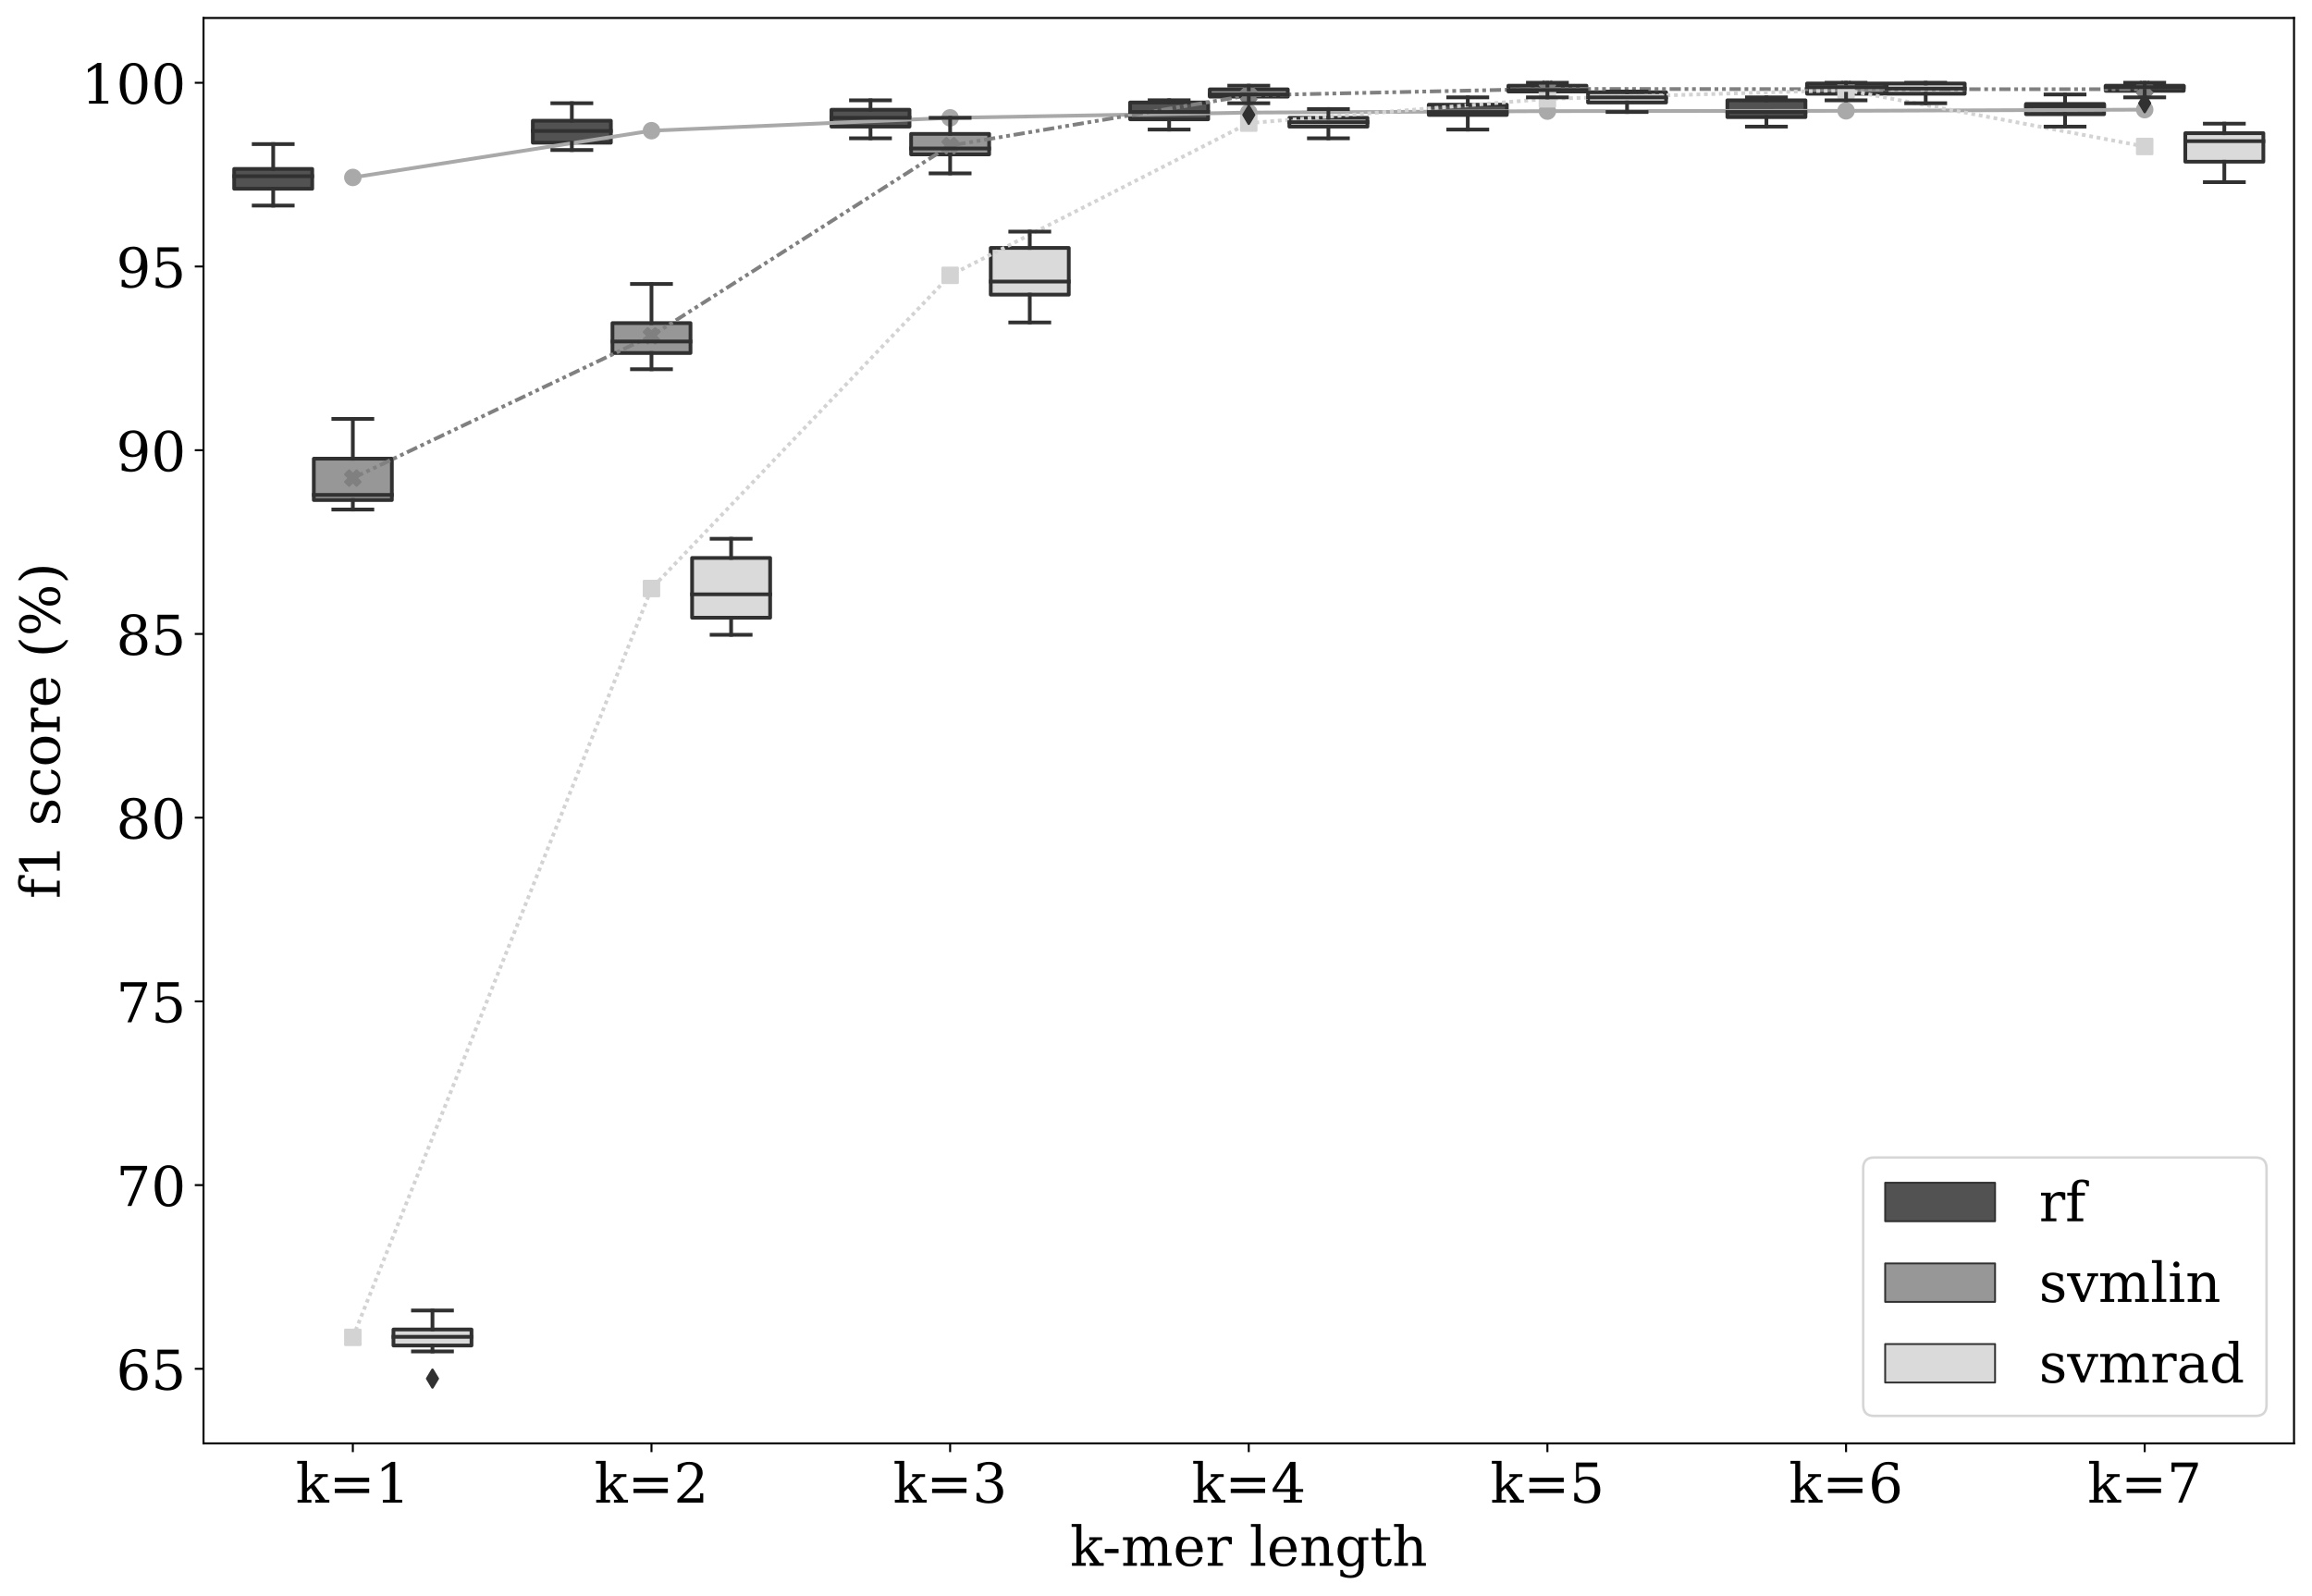 <?xml version="1.0" encoding="utf-8" standalone="no"?>
<!DOCTYPE svg PUBLIC "-//W3C//DTD SVG 1.1//EN"
  "http://www.w3.org/Graphics/SVG/1.1/DTD/svg11.dtd">
<!-- Created with matplotlib (https://matplotlib.org/) -->
<svg height="639.077pt" version="1.1" viewBox="0 0 925.684 639.077" width="925.684pt" xmlns="http://www.w3.org/2000/svg" xmlns:xlink="http://www.w3.org/1999/xlink">
 <defs>
  <style type="text/css">
*{stroke-linecap:butt;stroke-linejoin:round;}
  </style>
 </defs>
 <g id="figure_1">
  <g id="patch_1">
   <path d="M 0 639.077 
L 925.684 639.077 
L 925.684 0 
L 0 0 
z
" style="fill:#ffffff;"/>
  </g>
  <g id="axes_1">
   <g id="patch_2">
    <path d="M 81.484 577.98 
L 918.484 577.98 
L 918.484 7.2 
L 81.484 7.2 
z
" style="fill:#ffffff;"/>
   </g>
   <g id="patch_3">
    <path clip-path="url(#p3eb4095ccd)" d="M 93.76 75.576 
L 125.008 75.576 
L 125.008 67.654 
L 93.76 67.654 
L 93.76 75.576 
z
" style="fill:#525252;stroke:#313131;stroke-linejoin:miter;stroke-width:1.5;"/>
   </g>
   <g id="patch_4">
    <path clip-path="url(#p3eb4095ccd)" d="M 125.646 200.238 
L 156.894 200.238 
L 156.894 183.672 
L 125.646 183.672 
L 125.646 200.238 
z
" style="fill:#979797;stroke:#313131;stroke-linejoin:miter;stroke-width:1.5;"/>
   </g>
   <g id="patch_5">
    <path clip-path="url(#p3eb4095ccd)" d="M 157.532 538.785 
L 188.78 538.785 
L 188.78 532.377 
L 157.532 532.377 
L 157.532 538.785 
z
" style="fill:#dadada;stroke:#313131;stroke-linejoin:miter;stroke-width:1.5;"/>
   </g>
   <g id="patch_6">
    <path clip-path="url(#p3eb4095ccd)" d="M 213.332 57.14 
L 244.58 57.14 
L 244.58 48.35 
L 213.332 48.35 
L 213.332 57.14 
z
" style="fill:#525252;stroke:#313131;stroke-linejoin:miter;stroke-width:1.5;"/>
   </g>
   <g id="patch_7">
    <path clip-path="url(#p3eb4095ccd)" d="M 245.218 141.354 
L 276.466 141.354 
L 276.466 129.382 
L 245.218 129.382 
L 245.218 141.354 
z
" style="fill:#979797;stroke:#313131;stroke-linejoin:miter;stroke-width:1.5;"/>
   </g>
   <g id="patch_8">
    <path clip-path="url(#p3eb4095ccd)" d="M 277.103 247.352 
L 308.351 247.352 
L 308.351 223.423 
L 277.103 223.423 
L 277.103 247.352 
z
" style="fill:#dadada;stroke:#313131;stroke-linejoin:miter;stroke-width:1.5;"/>
   </g>
   <g id="patch_9">
    <path clip-path="url(#p3eb4095ccd)" d="M 332.903 50.703 
L 364.151 50.703 
L 364.151 43.959 
L 332.903 43.959 
L 332.903 50.703 
z
" style="fill:#525252;stroke:#313131;stroke-linejoin:miter;stroke-width:1.5;"/>
   </g>
   <g id="patch_10">
    <path clip-path="url(#p3eb4095ccd)" d="M 364.789 61.823 
L 396.037 61.823 
L 396.037 53.614 
L 364.789 53.614 
L 364.789 61.823 
z
" style="fill:#979797;stroke:#313131;stroke-linejoin:miter;stroke-width:1.5;"/>
   </g>
   <g id="patch_11">
    <path clip-path="url(#p3eb4095ccd)" d="M 396.675 117.992 
L 427.923 117.992 
L 427.923 99.28 
L 396.675 99.28 
L 396.675 117.992 
z
" style="fill:#dadada;stroke:#313131;stroke-linejoin:miter;stroke-width:1.5;"/>
   </g>
   <g id="patch_12">
    <path clip-path="url(#p3eb4095ccd)" d="M 452.475 47.774 
L 483.723 47.774 
L 483.723 41.046 
L 452.475 41.046 
L 452.475 47.774 
z
" style="fill:#525252;stroke:#313131;stroke-linejoin:miter;stroke-width:1.5;"/>
   </g>
   <g id="patch_13">
    <path clip-path="url(#p3eb4095ccd)" d="M 484.36 38.694 
L 515.608 38.694 
L 515.608 35.778 
L 484.36 35.778 
L 484.36 38.694 
z
" style="fill:#979797;stroke:#313131;stroke-linejoin:miter;stroke-width:1.5;"/>
   </g>
   <g id="patch_14">
    <path clip-path="url(#p3eb4095ccd)" d="M 516.246 50.703 
L 547.494 50.703 
L 547.494 47.171 
L 516.246 47.171 
L 516.246 50.703 
z
" style="fill:#dadada;stroke:#313131;stroke-linejoin:miter;stroke-width:1.5;"/>
   </g>
   <g id="patch_15">
    <path clip-path="url(#p3eb4095ccd)" d="M 572.046 46.015 
L 603.294 46.015 
L 603.294 41.919 
L 572.046 41.919 
L 572.046 46.015 
z
" style="fill:#525252;stroke:#313131;stroke-linejoin:miter;stroke-width:1.5;"/>
   </g>
   <g id="patch_16">
    <path clip-path="url(#p3eb4095ccd)" d="M 603.932 36.656 
L 635.18 36.656 
L 635.18 34.313 
L 603.932 34.313 
L 603.932 36.656 
z
" style="fill:#979797;stroke:#313131;stroke-linejoin:miter;stroke-width:1.5;"/>
   </g>
   <g id="patch_17">
    <path clip-path="url(#p3eb4095ccd)" d="M 635.818 41.041 
L 667.066 41.041 
L 667.066 36.949 
L 635.818 36.949 
L 635.818 41.041 
z
" style="fill:#dadada;stroke:#313131;stroke-linejoin:miter;stroke-width:1.5;"/>
   </g>
   <g id="patch_18">
    <path clip-path="url(#p3eb4095ccd)" d="M 691.618 46.898 
L 722.866 46.898 
L 722.866 40.164 
L 691.618 40.164 
L 691.618 46.898 
z
" style="fill:#525252;stroke:#313131;stroke-linejoin:miter;stroke-width:1.5;"/>
   </g>
   <g id="patch_19">
    <path clip-path="url(#p3eb4095ccd)" d="M 723.503 37.534 
L 754.751 37.534 
L 754.751 33.437 
L 723.503 33.437 
L 723.503 37.534 
z
" style="fill:#979797;stroke:#313131;stroke-linejoin:miter;stroke-width:1.5;"/>
   </g>
   <g id="patch_20">
    <path clip-path="url(#p3eb4095ccd)" d="M 755.389 37.534 
L 786.637 37.534 
L 786.637 33.437 
L 755.389 33.437 
L 755.389 37.534 
z
" style="fill:#dadada;stroke:#313131;stroke-linejoin:miter;stroke-width:1.5;"/>
   </g>
   <g id="patch_21">
    <path clip-path="url(#p3eb4095ccd)" d="M 811.189 45.728 
L 842.437 45.728 
L 842.437 41.625 
L 811.189 41.625 
L 811.189 45.728 
z
" style="fill:#525252;stroke:#313131;stroke-linejoin:miter;stroke-width:1.5;"/>
   </g>
   <g id="patch_22">
    <path clip-path="url(#p3eb4095ccd)" d="M 843.075 36.364 
L 874.323 36.364 
L 874.323 34.313 
L 843.075 34.313 
L 843.075 36.364 
z
" style="fill:#979797;stroke:#313131;stroke-linejoin:miter;stroke-width:1.5;"/>
   </g>
   <g id="patch_23">
    <path clip-path="url(#p3eb4095ccd)" d="M 874.96 64.749 
L 906.208 64.749 
L 906.208 53.328 
L 874.96 53.328 
L 874.96 64.749 
z
" style="fill:#dadada;stroke:#313131;stroke-linejoin:miter;stroke-width:1.5;"/>
   </g>
   <g id="patch_24">
    <path clip-path="url(#p3eb4095ccd)" d="M 141.27 1504.504 
L 141.27 1504.504 
L 141.27 1504.504 
L 141.27 1504.504 
z
" style="fill:#525252;stroke:#313131;stroke-linejoin:miter;stroke-width:0.75;"/>
   </g>
   <g id="patch_25">
    <path clip-path="url(#p3eb4095ccd)" d="M 141.27 1504.504 
L 141.27 1504.504 
L 141.27 1504.504 
L 141.27 1504.504 
z
" style="fill:#979797;stroke:#313131;stroke-linejoin:miter;stroke-width:0.75;"/>
   </g>
   <g id="patch_26">
    <path clip-path="url(#p3eb4095ccd)" d="M 141.27 1504.504 
L 141.27 1504.504 
L 141.27 1504.504 
L 141.27 1504.504 
z
" style="fill:#dadada;stroke:#313131;stroke-linejoin:miter;stroke-width:0.75;"/>
   </g>
   <g id="matplotlib.axis_1">
    <g id="xtick_1">
     <g id="line2d_1">
      <defs>
       <path d="M 0 0 
L 0 3.5 
" id="mb2271e09c4" style="stroke:#000000;stroke-width:0.8;"/>
      </defs>
      <g>
       <use style="stroke:#000000;stroke-width:0.8;" x="141.27" xlink:href="#mb2271e09c4" y="577.98"/>
      </g>
     </g>
     <g id="text_1">
      <!-- k=1 -->
      <defs>
       <path d="M 28.609 0 
L 3.422 0 
L 3.422 5.172 
L 11.531 5.172 
L 11.531 70.797 
L 2.875 70.797 
L 2.875 75.984 
L 20.516 75.984 
L 20.516 26.516 
L 42.391 46.688 
L 34.906 46.688 
L 34.906 51.906 
L 58.406 51.906 
L 58.406 46.688 
L 49.516 46.688 
L 34.078 32.422 
L 53.812 5.172 
L 61.281 5.172 
L 61.281 0 
L 35.688 0 
L 35.688 5.172 
L 43.109 5.172 
L 27.594 26.516 
L 20.516 19.922 
L 20.516 5.172 
L 28.609 5.172 
z
" id="DejaVuSerif-107"/>
       <path d="M 10.594 45.219 
L 73.188 45.219 
L 73.188 37.406 
L 10.594 37.406 
z
M 10.594 25.297 
L 73.188 25.297 
L 73.188 17.484 
L 10.594 17.484 
z
" id="DejaVuSerif-61"/>
       <path d="M 14.203 0 
L 14.203 5.172 
L 26.906 5.172 
L 26.906 65.828 
L 12.203 56.297 
L 12.203 62.703 
L 29.984 74.219 
L 36.719 74.219 
L 36.719 5.172 
L 49.422 5.172 
L 49.422 0 
z
" id="DejaVuSerif-49"/>
      </defs>
      <g transform="translate(118.388 601.697)scale(0.22 -0.22)">
       <use xlink:href="#DejaVuSerif-107"/>
       <use x="60.596" xlink:href="#DejaVuSerif-61"/>
       <use x="144.385" xlink:href="#DejaVuSerif-49"/>
      </g>
     </g>
    </g>
    <g id="xtick_2">
     <g id="line2d_2">
      <g>
       <use style="stroke:#000000;stroke-width:0.8;" x="260.842" xlink:href="#mb2271e09c4" y="577.98"/>
      </g>
     </g>
     <g id="text_2">
      <!-- k=2 -->
      <defs>
       <path d="M 12.797 55.516 
L 7.328 55.516 
L 7.328 68.5 
Q 12.547 71.297 17.844 72.75 
Q 23.141 74.219 28.219 74.219 
Q 39.594 74.219 46.188 68.703 
Q 52.781 63.188 52.781 53.719 
Q 52.781 43.016 37.844 28.125 
Q 36.672 27 36.078 26.422 
L 17.672 8.016 
L 48.094 8.016 
L 48.094 17 
L 53.812 17 
L 53.812 0 
L 6.781 0 
L 6.781 5.328 
L 28.906 27.391 
Q 36.234 34.719 39.359 40.844 
Q 42.484 46.969 42.484 53.719 
Q 42.484 61.078 38.641 65.234 
Q 34.812 69.391 28.078 69.391 
Q 21.094 69.391 17.281 65.922 
Q 13.484 62.453 12.797 55.516 
z
" id="DejaVuSerif-50"/>
      </defs>
      <g transform="translate(237.96 601.697)scale(0.22 -0.22)">
       <use xlink:href="#DejaVuSerif-107"/>
       <use x="60.596" xlink:href="#DejaVuSerif-61"/>
       <use x="144.385" xlink:href="#DejaVuSerif-50"/>
      </g>
     </g>
    </g>
    <g id="xtick_3">
     <g id="line2d_3">
      <g>
       <use style="stroke:#000000;stroke-width:0.8;" x="380.413" xlink:href="#mb2271e09c4" y="577.98"/>
      </g>
     </g>
     <g id="text_3">
      <!-- k=3 -->
      <defs>
       <path d="M 9.719 69.828 
Q 15.438 71.969 20.672 73.094 
Q 25.922 74.219 30.516 74.219 
Q 41.219 74.219 47.219 69.594 
Q 53.219 64.984 53.219 56.781 
Q 53.219 50.203 49.062 45.781 
Q 44.922 41.359 37.312 39.797 
Q 46.297 38.531 51.25 33.281 
Q 56.203 28.031 56.203 19.672 
Q 56.203 9.469 49.344 4.016 
Q 42.484 -1.422 29.594 -1.422 
Q 23.875 -1.422 18.422 -0.188 
Q 12.984 1.031 7.625 3.516 
L 7.625 17.672 
L 13.094 17.672 
Q 13.578 10.641 17.828 7.031 
Q 22.078 3.422 29.781 3.422 
Q 37.25 3.422 41.578 7.734 
Q 45.906 12.062 45.906 19.578 
Q 45.906 28.172 41.453 32.594 
Q 37.016 37.016 28.422 37.016 
L 23.781 37.016 
L 23.781 42 
L 26.219 42 
Q 34.766 42 39.031 45.531 
Q 43.312 49.078 43.312 56.203 
Q 43.312 62.594 39.797 65.984 
Q 36.281 69.391 29.688 69.391 
Q 23.094 69.391 19.453 66.266 
Q 15.828 63.141 15.188 56.984 
L 9.719 56.984 
z
" id="DejaVuSerif-51"/>
      </defs>
      <g transform="translate(357.531 601.697)scale(0.22 -0.22)">
       <use xlink:href="#DejaVuSerif-107"/>
       <use x="60.596" xlink:href="#DejaVuSerif-61"/>
       <use x="144.385" xlink:href="#DejaVuSerif-51"/>
      </g>
     </g>
    </g>
    <g id="xtick_4">
     <g id="line2d_4">
      <g>
       <use style="stroke:#000000;stroke-width:0.8;" x="499.984" xlink:href="#mb2271e09c4" y="577.98"/>
      </g>
     </g>
     <g id="text_4">
      <!-- k=4 -->
      <defs>
       <path d="M 34.906 24.703 
L 34.906 63.484 
L 10.016 24.703 
z
M 56.391 0 
L 23.188 0 
L 23.188 5.172 
L 34.906 5.172 
L 34.906 19.484 
L 3.078 19.484 
L 3.078 24.812 
L 35.016 74.219 
L 44.672 74.219 
L 44.672 24.703 
L 58.594 24.703 
L 58.594 19.484 
L 44.672 19.484 
L 44.672 5.172 
L 56.391 5.172 
z
" id="DejaVuSerif-52"/>
      </defs>
      <g transform="translate(477.103 601.697)scale(0.22 -0.22)">
       <use xlink:href="#DejaVuSerif-107"/>
       <use x="60.596" xlink:href="#DejaVuSerif-61"/>
       <use x="144.385" xlink:href="#DejaVuSerif-52"/>
      </g>
     </g>
    </g>
    <g id="xtick_5">
     <g id="line2d_5">
      <g>
       <use style="stroke:#000000;stroke-width:0.8;" x="619.556" xlink:href="#mb2271e09c4" y="577.98"/>
      </g>
     </g>
     <g id="text_5">
      <!-- k=5 -->
      <defs>
       <path d="M 50.297 72.906 
L 50.297 64.891 
L 16.891 64.891 
L 16.891 44 
Q 19.438 45.75 22.828 46.625 
Q 26.219 47.516 30.422 47.516 
Q 42.234 47.516 49.062 40.969 
Q 55.906 34.422 55.906 23.094 
Q 55.906 11.531 49 5.047 
Q 42.094 -1.422 29.594 -1.422 
Q 24.562 -1.422 19.281 -0.188 
Q 14.016 1.031 8.5 3.516 
L 8.5 17.672 
L 14.016 17.672 
Q 14.453 10.75 18.422 7.078 
Q 22.406 3.422 29.594 3.422 
Q 37.312 3.422 41.453 8.5 
Q 45.609 13.578 45.609 23.094 
Q 45.609 32.562 41.484 37.609 
Q 37.359 42.672 29.594 42.672 
Q 25.203 42.672 21.844 41.109 
Q 18.5 39.547 15.922 36.281 
L 11.719 36.281 
L 11.719 72.906 
z
" id="DejaVuSerif-53"/>
      </defs>
      <g transform="translate(596.674 601.697)scale(0.22 -0.22)">
       <use xlink:href="#DejaVuSerif-107"/>
       <use x="60.596" xlink:href="#DejaVuSerif-61"/>
       <use x="144.385" xlink:href="#DejaVuSerif-53"/>
      </g>
     </g>
    </g>
    <g id="xtick_6">
     <g id="line2d_6">
      <g>
       <use style="stroke:#000000;stroke-width:0.8;" x="739.127" xlink:href="#mb2271e09c4" y="577.98"/>
      </g>
     </g>
     <g id="text_6">
      <!-- k=6 -->
      <defs>
       <path d="M 32.719 3.422 
Q 39.594 3.422 43.297 8.469 
Q 47.016 13.531 47.016 23 
Q 47.016 32.469 43.297 37.516 
Q 39.594 42.578 32.719 42.578 
Q 25.734 42.578 22.062 37.688 
Q 18.406 32.812 18.406 23.578 
Q 18.406 13.875 22.109 8.641 
Q 25.828 3.422 32.719 3.422 
z
M 16.797 40.141 
Q 20.125 43.797 24.312 45.594 
Q 28.516 47.406 33.797 47.406 
Q 44.672 47.406 51 40.859 
Q 57.328 34.328 57.328 23 
Q 57.328 11.922 50.516 5.25 
Q 43.703 -1.422 32.328 -1.422 
Q 19.969 -1.422 13.328 7.781 
Q 6.688 17 6.688 34.078 
Q 6.688 53.219 14.547 63.719 
Q 22.406 74.219 36.719 74.219 
Q 40.578 74.219 44.828 73.484 
Q 49.078 72.75 53.516 71.297 
L 53.516 59.281 
L 48 59.281 
Q 47.406 64.203 44.234 66.797 
Q 41.062 69.391 35.688 69.391 
Q 26.219 69.391 21.578 62.203 
Q 16.938 55.031 16.797 40.141 
z
" id="DejaVuSerif-54"/>
      </defs>
      <g transform="translate(716.246 601.697)scale(0.22 -0.22)">
       <use xlink:href="#DejaVuSerif-107"/>
       <use x="60.596" xlink:href="#DejaVuSerif-61"/>
       <use x="144.385" xlink:href="#DejaVuSerif-54"/>
      </g>
     </g>
    </g>
    <g id="xtick_7">
     <g id="line2d_7">
      <g>
       <use style="stroke:#000000;stroke-width:0.8;" x="858.699" xlink:href="#mb2271e09c4" y="577.98"/>
      </g>
     </g>
     <g id="text_7">
      <!-- k=7 -->
      <defs>
       <path d="M 56.391 67.922 
L 27.875 0 
L 20.609 0 
L 47.797 64.891 
L 14.109 64.891 
L 14.109 55.906 
L 8.406 55.906 
L 8.406 72.906 
L 56.391 72.906 
z
" id="DejaVuSerif-55"/>
      </defs>
      <g transform="translate(835.817 601.697)scale(0.22 -0.22)">
       <use xlink:href="#DejaVuSerif-107"/>
       <use x="60.596" xlink:href="#DejaVuSerif-61"/>
       <use x="144.385" xlink:href="#DejaVuSerif-55"/>
      </g>
     </g>
    </g>
    <g id="text_8">
     <!-- k-mer length -->
     <defs>
      <path d="M 4.391 30.609 
L 29.391 30.609 
L 29.391 23 
L 4.391 23 
z
" id="DejaVuSerif-45"/>
      <path d="M 51.812 41.797 
Q 54.391 47.516 58.422 50.422 
Q 62.453 53.328 67.828 53.328 
Q 75.984 53.328 79.984 48.266 
Q 83.984 43.219 83.984 33.016 
L 83.984 5.172 
L 92.094 5.172 
L 92.094 0 
L 67.188 0 
L 67.188 5.172 
L 75 5.172 
L 75 31.984 
Q 75 39.938 72.656 43.312 
Q 70.312 46.688 64.891 46.688 
Q 58.891 46.688 55.734 42.141 
Q 52.594 37.594 52.594 28.906 
L 52.594 5.172 
L 60.406 5.172 
L 60.406 0 
L 35.797 0 
L 35.797 5.172 
L 43.609 5.172 
L 43.609 32.328 
Q 43.609 40.094 41.266 43.391 
Q 38.922 46.688 33.5 46.688 
Q 27.484 46.688 24.328 42.141 
Q 21.188 37.594 21.188 28.906 
L 21.188 5.172 
L 29 5.172 
L 29 0 
L 4.109 0 
L 4.109 5.172 
L 12.203 5.172 
L 12.203 46.781 
L 3.609 46.781 
L 3.609 51.906 
L 21.188 51.906 
L 21.188 42.672 
Q 23.688 47.859 27.531 50.594 
Q 31.391 53.328 36.281 53.328 
Q 42.328 53.328 46.375 50.312 
Q 50.438 47.312 51.812 41.797 
z
" id="DejaVuSerif-109"/>
      <path d="M 54.203 25 
L 15.484 25 
L 15.484 24.609 
Q 15.484 14.109 19.438 8.766 
Q 23.391 3.422 31.109 3.422 
Q 37.016 3.422 40.797 6.516 
Q 44.578 9.625 46.094 15.719 
L 53.328 15.719 
Q 51.172 7.172 45.375 2.875 
Q 39.594 -1.422 30.172 -1.422 
Q 18.797 -1.422 11.891 6.078 
Q 4.984 13.578 4.984 25.984 
Q 4.984 38.281 11.766 45.797 
Q 18.562 53.328 29.594 53.328 
Q 41.359 53.328 47.656 46.062 
Q 53.953 38.812 54.203 25 
z
M 43.609 30.172 
Q 43.312 39.266 39.766 43.875 
Q 36.234 48.484 29.594 48.484 
Q 23.391 48.484 19.828 43.844 
Q 16.266 39.203 15.484 30.172 
z
" id="DejaVuSerif-101"/>
      <path d="M 47.797 52 
L 47.797 39.016 
L 42.625 39.016 
Q 42.391 42.875 40.484 44.781 
Q 38.578 46.688 34.906 46.688 
Q 28.266 46.688 24.719 42.094 
Q 21.188 37.5 21.188 28.906 
L 21.188 5.172 
L 31.594 5.172 
L 31.594 0 
L 4.109 0 
L 4.109 5.172 
L 12.203 5.172 
L 12.203 46.781 
L 3.609 46.781 
L 3.609 51.906 
L 21.188 51.906 
L 21.188 42.672 
Q 23.828 48.094 27.969 50.703 
Q 32.125 53.328 38.094 53.328 
Q 40.281 53.328 42.703 52.984 
Q 45.125 52.641 47.797 52 
z
" id="DejaVuSerif-114"/>
      <path id="DejaVuSerif-32"/>
      <path d="M 20.516 5.172 
L 29 5.172 
L 29 0 
L 2.875 0 
L 2.875 5.172 
L 11.531 5.172 
L 11.531 70.797 
L 2.875 70.797 
L 2.875 75.984 
L 20.516 75.984 
z
" id="DejaVuSerif-108"/>
      <path d="M 4.109 0 
L 4.109 5.172 
L 12.203 5.172 
L 12.203 46.688 
L 3.609 46.688 
L 3.609 51.906 
L 21.188 51.906 
L 21.188 42.672 
Q 23.688 47.953 27.656 50.641 
Q 31.641 53.328 36.922 53.328 
Q 45.516 53.328 49.562 48.391 
Q 53.609 43.453 53.609 33.016 
L 53.609 5.172 
L 61.625 5.172 
L 61.625 0 
L 36.812 0 
L 36.812 5.172 
L 44.578 5.172 
L 44.578 30.172 
Q 44.578 39.703 42.234 43.234 
Q 39.891 46.781 33.984 46.781 
Q 27.734 46.781 24.453 42.203 
Q 21.188 37.641 21.188 28.906 
L 21.188 5.172 
L 29 5.172 
L 29 0 
z
" id="DejaVuSerif-110"/>
      <path d="M 52.484 46.688 
L 52.484 1.125 
Q 52.484 -10.062 46.328 -16.141 
Q 40.188 -22.219 28.812 -22.219 
Q 23.688 -22.219 19 -21.281 
Q 14.312 -20.359 10.016 -18.5 
L 10.016 -7.625 
L 14.703 -7.625 
Q 15.578 -12.703 18.844 -15.047 
Q 22.125 -17.391 28.219 -17.391 
Q 36.141 -17.391 39.812 -12.922 
Q 43.5 -8.453 43.5 1.125 
L 43.5 8.109 
Q 40.875 3.219 36.797 0.891 
Q 32.719 -1.422 26.703 -1.422 
Q 17.141 -1.422 11.062 6.172 
Q 4.984 13.766 4.984 25.984 
Q 4.984 38.188 11.031 45.75 
Q 17.094 53.328 26.703 53.328 
Q 32.719 53.328 36.797 51 
Q 40.875 48.688 43.5 43.797 
L 43.5 51.906 
L 61.078 51.906 
L 61.078 46.688 
z
M 43.5 28.516 
Q 43.5 37.844 39.906 42.766 
Q 36.328 47.703 29.5 47.703 
Q 22.562 47.703 19.016 42.234 
Q 15.484 36.766 15.484 25.984 
Q 15.484 15.234 19.016 9.719 
Q 22.562 4.203 29.5 4.203 
Q 36.328 4.203 39.906 9.109 
Q 43.5 14.016 43.5 23.391 
z
" id="DejaVuSerif-103"/>
      <path d="M 10.797 46.688 
L 2.875 46.688 
L 2.875 51.906 
L 10.797 51.906 
L 10.797 68.016 
L 19.828 68.016 
L 19.828 51.906 
L 36.719 51.906 
L 36.719 46.688 
L 19.828 46.688 
L 19.828 13.719 
Q 19.828 7.125 21.094 5.266 
Q 22.359 3.422 25.781 3.422 
Q 29.297 3.422 30.906 5.484 
Q 32.516 7.562 32.625 12.203 
L 39.406 12.203 
Q 39.016 5.125 35.547 1.844 
Q 32.078 -1.422 25 -1.422 
Q 17.234 -1.422 14.016 2.016 
Q 10.797 5.469 10.797 13.719 
z
" id="DejaVuSerif-116"/>
      <path d="M 4.109 0 
L 4.109 5.172 
L 12.203 5.172 
L 12.203 70.797 
L 3.609 70.797 
L 3.609 75.984 
L 21.188 75.984 
L 21.188 42.672 
Q 23.688 47.953 27.656 50.641 
Q 31.641 53.328 36.922 53.328 
Q 45.516 53.328 49.562 48.391 
Q 53.609 43.453 53.609 33.016 
L 53.609 5.172 
L 61.625 5.172 
L 61.625 0 
L 36.812 0 
L 36.812 5.172 
L 44.578 5.172 
L 44.578 30.172 
Q 44.578 39.703 42.25 43.188 
Q 39.938 46.688 33.984 46.688 
Q 27.734 46.688 24.453 42.141 
Q 21.188 37.594 21.188 28.906 
L 21.188 5.172 
L 29 5.172 
L 29 0 
z
" id="DejaVuSerif-104"/>
     </defs>
     <g transform="translate(428.438 626.988)scale(0.22 -0.22)">
      <use xlink:href="#DejaVuSerif-107"/>
      <use x="58.846" xlink:href="#DejaVuSerif-45"/>
      <use x="92.635" xlink:href="#DejaVuSerif-109"/>
      <use x="187.459" xlink:href="#DejaVuSerif-101"/>
      <use x="246.639" xlink:href="#DejaVuSerif-114"/>
      <use x="294.441" xlink:href="#DejaVuSerif-32"/>
      <use x="326.229" xlink:href="#DejaVuSerif-108"/>
      <use x="358.211" xlink:href="#DejaVuSerif-101"/>
      <use x="417.391" xlink:href="#DejaVuSerif-110"/>
      <use x="481.795" xlink:href="#DejaVuSerif-103"/>
      <use x="545.809" xlink:href="#DejaVuSerif-116"/>
      <use x="585.994" xlink:href="#DejaVuSerif-104"/>
     </g>
    </g>
   </g>
   <g id="matplotlib.axis_2">
    <g id="ytick_1">
     <g id="line2d_8">
      <defs>
       <path d="M 0 0 
L -3.5 0 
" id="m686a9d576d" style="stroke:#000000;stroke-width:0.8;"/>
      </defs>
      <g>
       <use style="stroke:#000000;stroke-width:0.8;" x="81.484" xlink:href="#m686a9d576d" y="548.12"/>
      </g>
     </g>
     <g id="text_9">
      <!-- 65 -->
      <g transform="translate(46.489 556.479)scale(0.22 -0.22)">
       <use xlink:href="#DejaVuSerif-54"/>
       <use x="63.623" xlink:href="#DejaVuSerif-53"/>
      </g>
     </g>
    </g>
    <g id="ytick_2">
     <g id="line2d_9">
      <g>
       <use style="stroke:#000000;stroke-width:0.8;" x="81.484" xlink:href="#m686a9d576d" y="474.552"/>
      </g>
     </g>
     <g id="text_10">
      <!-- 70 -->
      <defs>
       <path d="M 31.781 3.422 
Q 39.266 3.422 42.969 11.625 
Q 46.688 19.828 46.688 36.375 
Q 46.688 52.984 42.969 61.188 
Q 39.266 69.391 31.781 69.391 
Q 24.312 69.391 20.594 61.188 
Q 16.891 52.984 16.891 36.375 
Q 16.891 19.828 20.594 11.625 
Q 24.312 3.422 31.781 3.422 
z
M 31.781 -1.422 
Q 19.922 -1.422 13.25 8.531 
Q 6.594 18.5 6.594 36.375 
Q 6.594 54.297 13.25 64.25 
Q 19.922 74.219 31.781 74.219 
Q 43.703 74.219 50.344 64.25 
Q 56.984 54.297 56.984 36.375 
Q 56.984 18.5 50.344 8.531 
Q 43.703 -1.422 31.781 -1.422 
z
" id="DejaVuSerif-48"/>
      </defs>
      <g transform="translate(46.489 482.911)scale(0.22 -0.22)">
       <use xlink:href="#DejaVuSerif-55"/>
       <use x="63.623" xlink:href="#DejaVuSerif-48"/>
      </g>
     </g>
    </g>
    <g id="ytick_3">
     <g id="line2d_10">
      <g>
       <use style="stroke:#000000;stroke-width:0.8;" x="81.484" xlink:href="#m686a9d576d" y="400.984"/>
      </g>
     </g>
     <g id="text_11">
      <!-- 75 -->
      <g transform="translate(46.489 409.343)scale(0.22 -0.22)">
       <use xlink:href="#DejaVuSerif-55"/>
       <use x="63.623" xlink:href="#DejaVuSerif-53"/>
      </g>
     </g>
    </g>
    <g id="ytick_4">
     <g id="line2d_11">
      <g>
       <use style="stroke:#000000;stroke-width:0.8;" x="81.484" xlink:href="#m686a9d576d" y="327.416"/>
      </g>
     </g>
     <g id="text_12">
      <!-- 80 -->
      <defs>
       <path d="M 46.578 19.922 
Q 46.578 27.734 42.688 32.047 
Q 38.812 36.375 31.781 36.375 
Q 24.75 36.375 20.875 32.047 
Q 17 27.734 17 19.922 
Q 17 12.062 20.875 7.734 
Q 24.75 3.422 31.781 3.422 
Q 38.812 3.422 42.688 7.734 
Q 46.578 12.062 46.578 19.922 
z
M 44.578 55.328 
Q 44.578 61.969 41.203 65.672 
Q 37.844 69.391 31.781 69.391 
Q 25.781 69.391 22.391 65.672 
Q 19 61.969 19 55.328 
Q 19 48.641 22.391 44.922 
Q 25.781 41.219 31.781 41.219 
Q 37.844 41.219 41.203 44.922 
Q 44.578 48.641 44.578 55.328 
z
M 39.312 38.812 
Q 47.609 37.703 52.25 32.688 
Q 56.891 27.688 56.891 19.922 
Q 56.891 9.672 50.391 4.125 
Q 43.891 -1.422 31.781 -1.422 
Q 19.734 -1.422 13.203 4.125 
Q 6.688 9.672 6.688 19.922 
Q 6.688 27.688 11.328 32.688 
Q 15.969 37.703 24.312 38.812 
Q 16.938 40.141 13 44.406 
Q 9.078 48.688 9.078 55.328 
Q 9.078 64.109 15.125 69.156 
Q 21.188 74.219 31.781 74.219 
Q 42.391 74.219 48.438 69.156 
Q 54.5 64.109 54.5 55.328 
Q 54.5 48.688 50.562 44.406 
Q 46.625 40.141 39.312 38.812 
z
" id="DejaVuSerif-56"/>
      </defs>
      <g transform="translate(46.489 335.775)scale(0.22 -0.22)">
       <use xlink:href="#DejaVuSerif-56"/>
       <use x="63.623" xlink:href="#DejaVuSerif-48"/>
      </g>
     </g>
    </g>
    <g id="ytick_5">
     <g id="line2d_12">
      <g>
       <use style="stroke:#000000;stroke-width:0.8;" x="81.484" xlink:href="#m686a9d576d" y="253.848"/>
      </g>
     </g>
     <g id="text_13">
      <!-- 85 -->
      <g transform="translate(46.489 262.207)scale(0.22 -0.22)">
       <use xlink:href="#DejaVuSerif-56"/>
       <use x="63.623" xlink:href="#DejaVuSerif-53"/>
      </g>
     </g>
    </g>
    <g id="ytick_6">
     <g id="line2d_13">
      <g>
       <use style="stroke:#000000;stroke-width:0.8;" x="81.484" xlink:href="#m686a9d576d" y="180.281"/>
      </g>
     </g>
     <g id="text_14">
      <!-- 90 -->
      <defs>
       <path d="M 46.781 32.672 
Q 43.5 29 39.25 27.188 
Q 35.016 25.391 29.688 25.391 
Q 18.844 25.391 12.562 31.938 
Q 6.297 38.484 6.297 49.812 
Q 6.297 60.891 13.109 67.547 
Q 19.922 74.219 31.297 74.219 
Q 43.656 74.219 50.266 65.016 
Q 56.891 55.812 56.891 38.719 
Q 56.891 19.578 49.016 9.078 
Q 41.156 -1.422 26.906 -1.422 
Q 23.047 -1.422 18.797 -0.688 
Q 14.547 0.047 10.109 1.516 
L 10.109 13.625 
L 15.578 13.625 
Q 16.219 8.688 19.391 6.047 
Q 22.562 3.422 27.875 3.422 
Q 37.359 3.422 41.984 10.562 
Q 46.625 17.719 46.781 32.672 
z
M 30.906 69.391 
Q 23.969 69.391 20.281 64.328 
Q 16.609 59.281 16.609 49.812 
Q 16.609 40.328 20.281 35.25 
Q 23.969 30.172 30.906 30.172 
Q 37.844 30.172 41.531 35.078 
Q 45.219 39.984 45.219 49.219 
Q 45.219 58.938 41.5 64.156 
Q 37.797 69.391 30.906 69.391 
z
" id="DejaVuSerif-57"/>
      </defs>
      <g transform="translate(46.489 188.639)scale(0.22 -0.22)">
       <use xlink:href="#DejaVuSerif-57"/>
       <use x="63.623" xlink:href="#DejaVuSerif-48"/>
      </g>
     </g>
    </g>
    <g id="ytick_7">
     <g id="line2d_14">
      <g>
       <use style="stroke:#000000;stroke-width:0.8;" x="81.484" xlink:href="#m686a9d576d" y="106.713"/>
      </g>
     </g>
     <g id="text_15">
      <!-- 95 -->
      <g transform="translate(46.489 115.071)scale(0.22 -0.22)">
       <use xlink:href="#DejaVuSerif-57"/>
       <use x="63.623" xlink:href="#DejaVuSerif-53"/>
      </g>
     </g>
    </g>
    <g id="ytick_8">
     <g id="line2d_15">
      <g>
       <use style="stroke:#000000;stroke-width:0.8;" x="81.484" xlink:href="#m686a9d576d" y="33.145"/>
      </g>
     </g>
     <g id="text_16">
      <!-- 100 -->
      <g transform="translate(32.492 41.503)scale(0.22 -0.22)">
       <use xlink:href="#DejaVuSerif-49"/>
       <use x="63.623" xlink:href="#DejaVuSerif-48"/>
       <use x="127.246" xlink:href="#DejaVuSerif-48"/>
      </g>
     </g>
    </g>
    <g id="text_17">
     <!-- f1 score (%) -->
     <defs>
      <path d="M 43.016 63.719 
L 38.281 63.719 
Q 38.234 67.391 36.203 69.281 
Q 34.188 71.188 30.328 71.188 
Q 25.297 71.188 23.234 68.422 
Q 21.188 65.672 21.188 58.594 
L 21.188 51.906 
L 35.688 51.906 
L 35.688 46.688 
L 21.188 46.688 
L 21.188 5.172 
L 32.719 5.172 
L 32.719 0 
L 3.609 0 
L 3.609 5.172 
L 12.203 5.172 
L 12.203 46.688 
L 3.609 46.688 
L 3.609 51.906 
L 12.203 51.906 
L 12.203 58.406 
Q 12.203 67.094 16.719 71.531 
Q 21.234 75.984 29.984 75.984 
Q 33.25 75.984 36.516 75.391 
Q 39.797 74.812 43.016 73.578 
z
" id="DejaVuSerif-102"/>
      <path d="M 5.609 2.875 
L 5.609 14.984 
L 10.797 14.984 
Q 10.984 9.188 14.422 6.297 
Q 17.875 3.422 24.609 3.422 
Q 30.672 3.422 33.844 5.688 
Q 37.016 7.953 37.016 12.312 
Q 37.016 15.719 34.688 17.812 
Q 32.375 19.922 24.906 22.312 
L 18.406 24.516 
Q 11.719 26.656 8.719 29.875 
Q 5.719 33.109 5.719 38.094 
Q 5.719 45.219 10.938 49.266 
Q 16.156 53.328 25.391 53.328 
Q 29.5 53.328 34.031 52.25 
Q 38.578 51.172 43.406 49.125 
L 43.406 37.797 
L 38.234 37.797 
Q 38.031 42.828 34.703 45.656 
Q 31.391 48.484 25.688 48.484 
Q 20.016 48.484 17.109 46.484 
Q 14.203 44.484 14.203 40.484 
Q 14.203 37.203 16.406 35.219 
Q 18.609 33.25 25.203 31.203 
L 32.328 29 
Q 39.703 26.703 42.938 23.266 
Q 46.188 19.828 46.188 14.406 
Q 46.188 7.031 40.547 2.797 
Q 34.906 -1.422 25 -1.422 
Q 19.969 -1.422 15.188 -0.344 
Q 10.406 0.734 5.609 2.875 
z
" id="DejaVuSerif-115"/>
      <path d="M 51.422 15.578 
Q 49.516 7.281 44.094 2.922 
Q 38.672 -1.422 30.078 -1.422 
Q 18.75 -1.422 11.859 6.078 
Q 4.984 13.578 4.984 25.984 
Q 4.984 38.422 11.859 45.875 
Q 18.75 53.328 30.078 53.328 
Q 35.016 53.328 39.891 52.172 
Q 44.781 51.031 49.703 48.688 
L 49.703 35.406 
L 44.484 35.406 
Q 43.453 42.234 40.016 45.359 
Q 36.578 48.484 30.172 48.484 
Q 22.906 48.484 19.188 42.844 
Q 15.484 37.203 15.484 25.984 
Q 15.484 14.75 19.172 9.078 
Q 22.859 3.422 30.172 3.422 
Q 35.984 3.422 39.453 6.438 
Q 42.922 9.469 44.188 15.578 
z
" id="DejaVuSerif-99"/>
      <path d="M 30.078 3.422 
Q 37.312 3.422 40.984 9.125 
Q 44.672 14.844 44.672 25.984 
Q 44.672 37.109 40.984 42.797 
Q 37.312 48.484 30.078 48.484 
Q 22.859 48.484 19.172 42.797 
Q 15.484 37.109 15.484 25.984 
Q 15.484 14.844 19.188 9.125 
Q 22.906 3.422 30.078 3.422 
z
M 30.078 -1.422 
Q 18.75 -1.422 11.859 6.078 
Q 4.984 13.578 4.984 25.984 
Q 4.984 38.375 11.844 45.844 
Q 18.703 53.328 30.078 53.328 
Q 41.453 53.328 48.312 45.844 
Q 55.172 38.375 55.172 25.984 
Q 55.172 13.578 48.312 6.078 
Q 41.453 -1.422 30.078 -1.422 
z
" id="DejaVuSerif-111"/>
      <path d="M 31.891 -15.578 
Q 20.016 -10.25 13.953 1.297 
Q 7.906 12.844 7.906 30.172 
Q 7.906 47.562 13.953 59.109 
Q 20.016 70.656 31.891 75.984 
L 31.891 71.188 
Q 24.359 66.016 21.094 56.609 
Q 17.828 47.219 17.828 30.172 
Q 17.828 13.188 21.094 3.781 
Q 24.359 -5.609 31.891 -10.797 
z
" id="DejaVuSerif-40"/>
      <path d="M 22.406 69.672 
Q 18.109 69.672 15.688 65.625 
Q 13.281 61.578 13.281 54.297 
Q 13.281 47.125 15.75 43.016 
Q 18.219 38.922 22.406 38.922 
Q 26.562 38.922 28.969 43 
Q 31.391 47.078 31.391 54.297 
Q 31.391 61.531 28.969 65.594 
Q 26.562 69.672 22.406 69.672 
z
M 72.703 33.891 
Q 68.453 33.891 66.031 29.781 
Q 63.625 25.688 63.625 18.406 
Q 63.625 11.234 66.062 7.156 
Q 68.5 3.078 72.703 3.078 
Q 76.906 3.078 79.297 7.156 
Q 81.688 11.234 81.688 18.406 
Q 81.688 25.641 79.266 29.766 
Q 76.859 33.891 72.703 33.891 
z
M 72.703 38.281 
Q 80.422 38.281 84.953 32.906 
Q 89.5 27.547 89.5 18.406 
Q 89.5 9.281 84.938 3.922 
Q 80.375 -1.422 72.703 -1.422 
Q 64.891 -1.422 60.344 3.922 
Q 55.812 9.281 55.812 18.406 
Q 55.812 27.594 60.375 32.938 
Q 64.938 38.281 72.703 38.281 
z
M 66.609 74.219 
L 74.031 74.219 
L 28.422 -1.422 
L 21 -1.422 
z
M 22.312 74.219 
Q 30.031 74.219 34.609 68.875 
Q 39.203 63.531 39.203 54.391 
Q 39.203 45.172 34.641 39.844 
Q 30.078 34.516 22.312 34.516 
Q 14.547 34.516 10.031 39.859 
Q 5.516 45.219 5.516 54.391 
Q 5.516 63.484 10.047 68.844 
Q 14.594 74.219 22.312 74.219 
z
" id="DejaVuSerif-37"/>
      <path d="M 7.078 -15.578 
L 7.078 -10.797 
Q 14.594 -5.609 17.891 3.781 
Q 21.188 13.188 21.188 30.172 
Q 21.188 47.219 17.891 56.609 
Q 14.594 66.016 7.078 71.188 
L 7.078 75.984 
Q 19 70.656 25.047 59.109 
Q 31.109 47.562 31.109 30.172 
Q 31.109 12.844 25.047 1.297 
Q 19 -10.25 7.078 -15.578 
z
" id="DejaVuSerif-41"/>
     </defs>
     <g transform="translate(23.917 359.882)rotate(-90)scale(0.22 -0.22)">
      <use xlink:href="#DejaVuSerif-102"/>
      <use x="37.012" xlink:href="#DejaVuSerif-49"/>
      <use x="100.635" xlink:href="#DejaVuSerif-32"/>
      <use x="132.422" xlink:href="#DejaVuSerif-115"/>
      <use x="183.74" xlink:href="#DejaVuSerif-99"/>
      <use x="239.746" xlink:href="#DejaVuSerif-111"/>
      <use x="299.951" xlink:href="#DejaVuSerif-114"/>
      <use x="347.754" xlink:href="#DejaVuSerif-101"/>
      <use x="406.934" xlink:href="#DejaVuSerif-32"/>
      <use x="438.721" xlink:href="#DejaVuSerif-40"/>
      <use x="477.734" xlink:href="#DejaVuSerif-37"/>
      <use x="572.754" xlink:href="#DejaVuSerif-41"/>
     </g>
    </g>
   </g>
   <g id="line2d_16">
    <path clip-path="url(#p3eb4095ccd)" d="M 141.27 71.053 
L 260.842 52.331 
L 380.413 47.185 
L 499.984 45.078 
L 619.556 44.494 
L 739.127 44.378 
L 858.699 43.91 
" style="fill:none;stroke:#a9a9a9;stroke-linecap:square;stroke-width:1.5;"/>
    <defs>
     <path d="M 0 3 
C 0.796 3 1.559 2.684 2.121 2.121 
C 2.684 1.559 3 0.796 3 0 
C 3 -0.796 2.684 -1.559 2.121 -2.121 
C 1.559 -2.684 0.796 -3 0 -3 
C -0.796 -3 -1.559 -2.684 -2.121 -2.121 
C -2.684 -1.559 -3 -0.796 -3 0 
C -3 0.796 -2.684 1.559 -2.121 2.121 
C -1.559 2.684 -0.796 3 0 3 
z
" id="m980b293c94" style="stroke:#a9a9a9;"/>
    </defs>
    <g clip-path="url(#p3eb4095ccd)">
     <use style="fill:#a9a9a9;stroke:#a9a9a9;" x="141.27" xlink:href="#m980b293c94" y="71.053"/>
     <use style="fill:#a9a9a9;stroke:#a9a9a9;" x="260.842" xlink:href="#m980b293c94" y="52.331"/>
     <use style="fill:#a9a9a9;stroke:#a9a9a9;" x="380.413" xlink:href="#m980b293c94" y="47.185"/>
     <use style="fill:#a9a9a9;stroke:#a9a9a9;" x="499.984" xlink:href="#m980b293c94" y="45.078"/>
     <use style="fill:#a9a9a9;stroke:#a9a9a9;" x="619.556" xlink:href="#m980b293c94" y="44.494"/>
     <use style="fill:#a9a9a9;stroke:#a9a9a9;" x="739.127" xlink:href="#m980b293c94" y="44.378"/>
     <use style="fill:#a9a9a9;stroke:#a9a9a9;" x="858.699" xlink:href="#m980b293c94" y="43.91"/>
    </g>
   </g>
   <g id="line2d_17">
    <path clip-path="url(#p3eb4095ccd)" d="M 141.27 191.447 
L 260.842 134.469 
L 380.413 58.299 
L 499.984 38.176 
L 619.556 35.602 
L 739.127 35.72 
L 858.699 35.719 
" style="fill:none;stroke:#808080;stroke-dasharray:4.5,1.5,1.5,1.5,1.5,1.5;stroke-dashoffset:0;stroke-width:1.5;"/>
    <defs>
     <path d="M -1.5 3 
L 0 1.5 
L 1.5 3 
L 3 1.5 
L 1.5 0 
L 3 -1.5 
L 1.5 -3 
L 0 -1.5 
L -1.5 -3 
L -3 -1.5 
L -1.5 0 
L -3 1.5 
z
" id="mae9d3a81ac" style="stroke:#808080;stroke-linejoin:miter;"/>
    </defs>
    <g clip-path="url(#p3eb4095ccd)">
     <use style="fill:#808080;stroke:#808080;stroke-linejoin:miter;" x="141.27" xlink:href="#mae9d3a81ac" y="191.447"/>
     <use style="fill:#808080;stroke:#808080;stroke-linejoin:miter;" x="260.842" xlink:href="#mae9d3a81ac" y="134.469"/>
     <use style="fill:#808080;stroke:#808080;stroke-linejoin:miter;" x="380.413" xlink:href="#mae9d3a81ac" y="58.299"/>
     <use style="fill:#808080;stroke:#808080;stroke-linejoin:miter;" x="499.984" xlink:href="#mae9d3a81ac" y="38.176"/>
     <use style="fill:#808080;stroke:#808080;stroke-linejoin:miter;" x="619.556" xlink:href="#mae9d3a81ac" y="35.602"/>
     <use style="fill:#808080;stroke:#808080;stroke-linejoin:miter;" x="739.127" xlink:href="#mae9d3a81ac" y="35.72"/>
     <use style="fill:#808080;stroke:#808080;stroke-linejoin:miter;" x="858.699" xlink:href="#mae9d3a81ac" y="35.719"/>
    </g>
   </g>
   <g id="line2d_18">
    <path clip-path="url(#p3eb4095ccd)" d="M 141.27 535.529 
L 260.842 235.672 
L 380.413 110.252 
L 499.984 49.291 
L 619.556 39.58 
L 739.127 36.071 
L 858.699 58.652 
" style="fill:none;stroke:#d3d3d3;stroke-dasharray:1.5,1.5;stroke-dashoffset:0;stroke-width:1.5;"/>
    <defs>
     <path d="M -3 3 
L 3 3 
L 3 -3 
L -3 -3 
z
" id="m7916234a06" style="stroke:#d3d3d3;stroke-linejoin:miter;"/>
    </defs>
    <g clip-path="url(#p3eb4095ccd)">
     <use style="fill:#d3d3d3;stroke:#d3d3d3;stroke-linejoin:miter;" x="141.27" xlink:href="#m7916234a06" y="535.529"/>
     <use style="fill:#d3d3d3;stroke:#d3d3d3;stroke-linejoin:miter;" x="260.842" xlink:href="#m7916234a06" y="235.672"/>
     <use style="fill:#d3d3d3;stroke:#d3d3d3;stroke-linejoin:miter;" x="380.413" xlink:href="#m7916234a06" y="110.252"/>
     <use style="fill:#d3d3d3;stroke:#d3d3d3;stroke-linejoin:miter;" x="499.984" xlink:href="#m7916234a06" y="49.291"/>
     <use style="fill:#d3d3d3;stroke:#d3d3d3;stroke-linejoin:miter;" x="619.556" xlink:href="#m7916234a06" y="39.58"/>
     <use style="fill:#d3d3d3;stroke:#d3d3d3;stroke-linejoin:miter;" x="739.127" xlink:href="#m7916234a06" y="36.071"/>
     <use style="fill:#d3d3d3;stroke:#d3d3d3;stroke-linejoin:miter;" x="858.699" xlink:href="#m7916234a06" y="58.652"/>
    </g>
   </g>
   <g id="line2d_19">
    <path clip-path="url(#p3eb4095ccd)" d="M 109.384 75.576 
L 109.384 82.307 
" style="fill:none;stroke:#313131;stroke-linecap:square;stroke-width:1.5;"/>
   </g>
   <g id="line2d_20">
    <path clip-path="url(#p3eb4095ccd)" d="M 109.384 67.654 
L 109.384 57.706 
" style="fill:none;stroke:#313131;stroke-linecap:square;stroke-width:1.5;"/>
   </g>
   <g id="line2d_21">
    <path clip-path="url(#p3eb4095ccd)" d="M 101.572 82.307 
L 117.196 82.307 
" style="fill:none;stroke:#313131;stroke-linecap:square;stroke-width:1.5;"/>
   </g>
   <g id="line2d_22">
    <path clip-path="url(#p3eb4095ccd)" d="M 101.572 57.706 
L 117.196 57.706 
" style="fill:none;stroke:#313131;stroke-linecap:square;stroke-width:1.5;"/>
   </g>
   <g id="line2d_23"/>
   <g id="line2d_24">
    <path clip-path="url(#p3eb4095ccd)" d="M 141.27 200.238 
L 141.27 204.042 
" style="fill:none;stroke:#313131;stroke-linecap:square;stroke-width:1.5;"/>
   </g>
   <g id="line2d_25">
    <path clip-path="url(#p3eb4095ccd)" d="M 141.27 183.672 
L 141.27 167.756 
" style="fill:none;stroke:#313131;stroke-linecap:square;stroke-width:1.5;"/>
   </g>
   <g id="line2d_26">
    <path clip-path="url(#p3eb4095ccd)" d="M 133.458 204.042 
L 149.082 204.042 
" style="fill:none;stroke:#313131;stroke-linecap:square;stroke-width:1.5;"/>
   </g>
   <g id="line2d_27">
    <path clip-path="url(#p3eb4095ccd)" d="M 133.458 167.756 
L 149.082 167.756 
" style="fill:none;stroke:#313131;stroke-linecap:square;stroke-width:1.5;"/>
   </g>
   <g id="line2d_28"/>
   <g id="line2d_29">
    <path clip-path="url(#p3eb4095ccd)" d="M 173.156 538.785 
L 173.156 541.156 
" style="fill:none;stroke:#313131;stroke-linecap:square;stroke-width:1.5;"/>
   </g>
   <g id="line2d_30">
    <path clip-path="url(#p3eb4095ccd)" d="M 173.156 532.377 
L 173.156 524.768 
" style="fill:none;stroke:#313131;stroke-linecap:square;stroke-width:1.5;"/>
   </g>
   <g id="line2d_31">
    <path clip-path="url(#p3eb4095ccd)" d="M 165.344 541.156 
L 180.968 541.156 
" style="fill:none;stroke:#313131;stroke-linecap:square;stroke-width:1.5;"/>
   </g>
   <g id="line2d_32">
    <path clip-path="url(#p3eb4095ccd)" d="M 165.344 524.768 
L 180.968 524.768 
" style="fill:none;stroke:#313131;stroke-linecap:square;stroke-width:1.5;"/>
   </g>
   <g id="line2d_33">
    <defs>
     <path d="M -0 3.536 
L 2.121 0 
L -0 -3.536 
L -2.121 -0 
z
" id="m2f8e953a91" style="stroke:#313131;stroke-linejoin:miter;"/>
    </defs>
    <g clip-path="url(#p3eb4095ccd)">
     <use style="fill:#313131;stroke:#313131;stroke-linejoin:miter;" x="173.156" xlink:href="#m2f8e953a91" y="552.035"/>
    </g>
   </g>
   <g id="line2d_34">
    <path clip-path="url(#p3eb4095ccd)" d="M 228.956 57.14 
L 228.956 60.067 
" style="fill:none;stroke:#313131;stroke-linecap:square;stroke-width:1.5;"/>
   </g>
   <g id="line2d_35">
    <path clip-path="url(#p3eb4095ccd)" d="M 228.956 48.35 
L 228.956 41.338 
" style="fill:none;stroke:#313131;stroke-linecap:square;stroke-width:1.5;"/>
   </g>
   <g id="line2d_36">
    <path clip-path="url(#p3eb4095ccd)" d="M 221.144 60.067 
L 236.768 60.067 
" style="fill:none;stroke:#313131;stroke-linecap:square;stroke-width:1.5;"/>
   </g>
   <g id="line2d_37">
    <path clip-path="url(#p3eb4095ccd)" d="M 221.144 41.338 
L 236.768 41.338 
" style="fill:none;stroke:#313131;stroke-linecap:square;stroke-width:1.5;"/>
   </g>
   <g id="line2d_38"/>
   <g id="line2d_39">
    <path clip-path="url(#p3eb4095ccd)" d="M 260.842 141.354 
L 260.842 147.857 
" style="fill:none;stroke:#313131;stroke-linecap:square;stroke-width:1.5;"/>
   </g>
   <g id="line2d_40">
    <path clip-path="url(#p3eb4095ccd)" d="M 260.842 129.382 
L 260.842 113.719 
" style="fill:none;stroke:#313131;stroke-linecap:square;stroke-width:1.5;"/>
   </g>
   <g id="line2d_41">
    <path clip-path="url(#p3eb4095ccd)" d="M 253.03 147.857 
L 268.654 147.857 
" style="fill:none;stroke:#313131;stroke-linecap:square;stroke-width:1.5;"/>
   </g>
   <g id="line2d_42">
    <path clip-path="url(#p3eb4095ccd)" d="M 253.03 113.719 
L 268.654 113.719 
" style="fill:none;stroke:#313131;stroke-linecap:square;stroke-width:1.5;"/>
   </g>
   <g id="line2d_43"/>
   <g id="line2d_44">
    <path clip-path="url(#p3eb4095ccd)" d="M 292.727 247.352 
L 292.727 254.199 
" style="fill:none;stroke:#313131;stroke-linecap:square;stroke-width:1.5;"/>
   </g>
   <g id="line2d_45">
    <path clip-path="url(#p3eb4095ccd)" d="M 292.727 223.423 
L 292.727 215.748 
" style="fill:none;stroke:#313131;stroke-linecap:square;stroke-width:1.5;"/>
   </g>
   <g id="line2d_46">
    <path clip-path="url(#p3eb4095ccd)" d="M 284.915 254.199 
L 300.539 254.199 
" style="fill:none;stroke:#313131;stroke-linecap:square;stroke-width:1.5;"/>
   </g>
   <g id="line2d_47">
    <path clip-path="url(#p3eb4095ccd)" d="M 284.915 215.748 
L 300.539 215.748 
" style="fill:none;stroke:#313131;stroke-linecap:square;stroke-width:1.5;"/>
   </g>
   <g id="line2d_48"/>
   <g id="line2d_49">
    <path clip-path="url(#p3eb4095ccd)" d="M 348.527 50.703 
L 348.527 55.385 
" style="fill:none;stroke:#313131;stroke-linecap:square;stroke-width:1.5;"/>
   </g>
   <g id="line2d_50">
    <path clip-path="url(#p3eb4095ccd)" d="M 348.527 43.959 
L 348.527 40.168 
" style="fill:none;stroke:#313131;stroke-linecap:square;stroke-width:1.5;"/>
   </g>
   <g id="line2d_51">
    <path clip-path="url(#p3eb4095ccd)" d="M 340.715 55.385 
L 356.339 55.385 
" style="fill:none;stroke:#313131;stroke-linecap:square;stroke-width:1.5;"/>
   </g>
   <g id="line2d_52">
    <path clip-path="url(#p3eb4095ccd)" d="M 340.715 40.168 
L 356.339 40.168 
" style="fill:none;stroke:#313131;stroke-linecap:square;stroke-width:1.5;"/>
   </g>
   <g id="line2d_53"/>
   <g id="line2d_54">
    <path clip-path="url(#p3eb4095ccd)" d="M 380.413 61.823 
L 380.413 69.431 
" style="fill:none;stroke:#313131;stroke-linecap:square;stroke-width:1.5;"/>
   </g>
   <g id="line2d_55">
    <path clip-path="url(#p3eb4095ccd)" d="M 380.413 53.614 
L 380.413 47.191 
" style="fill:none;stroke:#313131;stroke-linecap:square;stroke-width:1.5;"/>
   </g>
   <g id="line2d_56">
    <path clip-path="url(#p3eb4095ccd)" d="M 372.601 69.431 
L 388.225 69.431 
" style="fill:none;stroke:#313131;stroke-linecap:square;stroke-width:1.5;"/>
   </g>
   <g id="line2d_57">
    <path clip-path="url(#p3eb4095ccd)" d="M 372.601 47.191 
L 388.225 47.191 
" style="fill:none;stroke:#313131;stroke-linecap:square;stroke-width:1.5;"/>
   </g>
   <g id="line2d_58"/>
   <g id="line2d_59">
    <path clip-path="url(#p3eb4095ccd)" d="M 412.299 117.992 
L 412.299 129.128 
" style="fill:none;stroke:#313131;stroke-linecap:square;stroke-width:1.5;"/>
   </g>
   <g id="line2d_60">
    <path clip-path="url(#p3eb4095ccd)" d="M 412.299 99.28 
L 412.299 92.747 
" style="fill:none;stroke:#313131;stroke-linecap:square;stroke-width:1.5;"/>
   </g>
   <g id="line2d_61">
    <path clip-path="url(#p3eb4095ccd)" d="M 404.487 129.128 
L 420.111 129.128 
" style="fill:none;stroke:#313131;stroke-linecap:square;stroke-width:1.5;"/>
   </g>
   <g id="line2d_62">
    <path clip-path="url(#p3eb4095ccd)" d="M 404.487 92.747 
L 420.111 92.747 
" style="fill:none;stroke:#313131;stroke-linecap:square;stroke-width:1.5;"/>
   </g>
   <g id="line2d_63"/>
   <g id="line2d_64">
    <path clip-path="url(#p3eb4095ccd)" d="M 468.099 47.774 
L 468.099 51.873 
" style="fill:none;stroke:#313131;stroke-linecap:square;stroke-width:1.5;"/>
   </g>
   <g id="line2d_65">
    <path clip-path="url(#p3eb4095ccd)" d="M 468.099 41.046 
L 468.099 40.151 
" style="fill:none;stroke:#313131;stroke-linecap:square;stroke-width:1.5;"/>
   </g>
   <g id="line2d_66">
    <path clip-path="url(#p3eb4095ccd)" d="M 460.287 51.873 
L 475.911 51.873 
" style="fill:none;stroke:#313131;stroke-linecap:square;stroke-width:1.5;"/>
   </g>
   <g id="line2d_67">
    <path clip-path="url(#p3eb4095ccd)" d="M 460.287 40.151 
L 475.911 40.151 
" style="fill:none;stroke:#313131;stroke-linecap:square;stroke-width:1.5;"/>
   </g>
   <g id="line2d_68"/>
   <g id="line2d_69">
    <path clip-path="url(#p3eb4095ccd)" d="M 499.984 38.694 
L 499.984 41.338 
" style="fill:none;stroke:#313131;stroke-linecap:square;stroke-width:1.5;"/>
   </g>
   <g id="line2d_70">
    <path clip-path="url(#p3eb4095ccd)" d="M 499.984 35.778 
L 499.984 34.314 
" style="fill:none;stroke:#313131;stroke-linecap:square;stroke-width:1.5;"/>
   </g>
   <g id="line2d_71">
    <path clip-path="url(#p3eb4095ccd)" d="M 492.172 41.338 
L 507.796 41.338 
" style="fill:none;stroke:#313131;stroke-linecap:square;stroke-width:1.5;"/>
   </g>
   <g id="line2d_72">
    <path clip-path="url(#p3eb4095ccd)" d="M 492.172 34.314 
L 507.796 34.314 
" style="fill:none;stroke:#313131;stroke-linecap:square;stroke-width:1.5;"/>
   </g>
   <g id="line2d_73">
    <g clip-path="url(#p3eb4095ccd)">
     <use style="fill:#313131;stroke:#313131;stroke-linejoin:miter;" x="499.984" xlink:href="#m2f8e953a91" y="46.02"/>
    </g>
   </g>
   <g id="line2d_74">
    <path clip-path="url(#p3eb4095ccd)" d="M 531.87 50.703 
L 531.87 55.385 
" style="fill:none;stroke:#313131;stroke-linecap:square;stroke-width:1.5;"/>
   </g>
   <g id="line2d_75">
    <path clip-path="url(#p3eb4095ccd)" d="M 531.87 47.171 
L 531.87 43.679 
" style="fill:none;stroke:#313131;stroke-linecap:square;stroke-width:1.5;"/>
   </g>
   <g id="line2d_76">
    <path clip-path="url(#p3eb4095ccd)" d="M 524.058 55.385 
L 539.682 55.385 
" style="fill:none;stroke:#313131;stroke-linecap:square;stroke-width:1.5;"/>
   </g>
   <g id="line2d_77">
    <path clip-path="url(#p3eb4095ccd)" d="M 524.058 43.679 
L 539.682 43.679 
" style="fill:none;stroke:#313131;stroke-linecap:square;stroke-width:1.5;"/>
   </g>
   <g id="line2d_78"/>
   <g id="line2d_79">
    <path clip-path="url(#p3eb4095ccd)" d="M 587.67 46.015 
L 587.67 51.873 
" style="fill:none;stroke:#313131;stroke-linecap:square;stroke-width:1.5;"/>
   </g>
   <g id="line2d_80">
    <path clip-path="url(#p3eb4095ccd)" d="M 587.67 41.919 
L 587.67 38.997 
" style="fill:none;stroke:#313131;stroke-linecap:square;stroke-width:1.5;"/>
   </g>
   <g id="line2d_81">
    <path clip-path="url(#p3eb4095ccd)" d="M 579.858 51.873 
L 595.482 51.873 
" style="fill:none;stroke:#313131;stroke-linecap:square;stroke-width:1.5;"/>
   </g>
   <g id="line2d_82">
    <path clip-path="url(#p3eb4095ccd)" d="M 579.858 38.997 
L 595.482 38.997 
" style="fill:none;stroke:#313131;stroke-linecap:square;stroke-width:1.5;"/>
   </g>
   <g id="line2d_83"/>
   <g id="line2d_84">
    <path clip-path="url(#p3eb4095ccd)" d="M 619.556 36.656 
L 619.556 38.997 
" style="fill:none;stroke:#313131;stroke-linecap:square;stroke-width:1.5;"/>
   </g>
   <g id="line2d_85">
    <path clip-path="url(#p3eb4095ccd)" d="M 619.556 34.313 
L 619.556 33.145 
" style="fill:none;stroke:#313131;stroke-linecap:square;stroke-width:1.5;"/>
   </g>
   <g id="line2d_86">
    <path clip-path="url(#p3eb4095ccd)" d="M 611.744 38.997 
L 627.368 38.997 
" style="fill:none;stroke:#313131;stroke-linecap:square;stroke-width:1.5;"/>
   </g>
   <g id="line2d_87">
    <path clip-path="url(#p3eb4095ccd)" d="M 611.744 33.145 
L 627.368 33.145 
" style="fill:none;stroke:#313131;stroke-linecap:square;stroke-width:1.5;"/>
   </g>
   <g id="line2d_88"/>
   <g id="line2d_89">
    <path clip-path="url(#p3eb4095ccd)" d="M 651.442 41.041 
L 651.442 44.85 
" style="fill:none;stroke:#313131;stroke-linecap:square;stroke-width:1.5;"/>
   </g>
   <g id="line2d_90">
    <path clip-path="url(#p3eb4095ccd)" d="M 651.442 36.949 
L 651.442 36.651 
" style="fill:none;stroke:#313131;stroke-linecap:square;stroke-width:1.5;"/>
   </g>
   <g id="line2d_91">
    <path clip-path="url(#p3eb4095ccd)" d="M 643.63 44.85 
L 659.254 44.85 
" style="fill:none;stroke:#313131;stroke-linecap:square;stroke-width:1.5;"/>
   </g>
   <g id="line2d_92">
    <path clip-path="url(#p3eb4095ccd)" d="M 643.63 36.651 
L 659.254 36.651 
" style="fill:none;stroke:#313131;stroke-linecap:square;stroke-width:1.5;"/>
   </g>
   <g id="line2d_93"/>
   <g id="line2d_94">
    <path clip-path="url(#p3eb4095ccd)" d="M 707.242 46.898 
L 707.242 50.703 
" style="fill:none;stroke:#313131;stroke-linecap:square;stroke-width:1.5;"/>
   </g>
   <g id="line2d_95">
    <path clip-path="url(#p3eb4095ccd)" d="M 707.242 40.164 
L 707.242 38.997 
" style="fill:none;stroke:#313131;stroke-linecap:square;stroke-width:1.5;"/>
   </g>
   <g id="line2d_96">
    <path clip-path="url(#p3eb4095ccd)" d="M 699.43 50.703 
L 715.054 50.703 
" style="fill:none;stroke:#313131;stroke-linecap:square;stroke-width:1.5;"/>
   </g>
   <g id="line2d_97">
    <path clip-path="url(#p3eb4095ccd)" d="M 699.43 38.997 
L 715.054 38.997 
" style="fill:none;stroke:#313131;stroke-linecap:square;stroke-width:1.5;"/>
   </g>
   <g id="line2d_98"/>
   <g id="line2d_99">
    <path clip-path="url(#p3eb4095ccd)" d="M 739.127 37.534 
L 739.127 40.168 
" style="fill:none;stroke:#313131;stroke-linecap:square;stroke-width:1.5;"/>
   </g>
   <g id="line2d_100">
    <path clip-path="url(#p3eb4095ccd)" d="M 739.127 33.437 
L 739.127 33.145 
" style="fill:none;stroke:#313131;stroke-linecap:square;stroke-width:1.5;"/>
   </g>
   <g id="line2d_101">
    <path clip-path="url(#p3eb4095ccd)" d="M 731.315 40.168 
L 746.939 40.168 
" style="fill:none;stroke:#313131;stroke-linecap:square;stroke-width:1.5;"/>
   </g>
   <g id="line2d_102">
    <path clip-path="url(#p3eb4095ccd)" d="M 731.315 33.145 
L 746.939 33.145 
" style="fill:none;stroke:#313131;stroke-linecap:square;stroke-width:1.5;"/>
   </g>
   <g id="line2d_103"/>
   <g id="line2d_104">
    <path clip-path="url(#p3eb4095ccd)" d="M 771.013 37.534 
L 771.013 41.338 
" style="fill:none;stroke:#313131;stroke-linecap:square;stroke-width:1.5;"/>
   </g>
   <g id="line2d_105">
    <path clip-path="url(#p3eb4095ccd)" d="M 771.013 33.437 
L 771.013 33.145 
" style="fill:none;stroke:#313131;stroke-linecap:square;stroke-width:1.5;"/>
   </g>
   <g id="line2d_106">
    <path clip-path="url(#p3eb4095ccd)" d="M 763.201 41.338 
L 778.825 41.338 
" style="fill:none;stroke:#313131;stroke-linecap:square;stroke-width:1.5;"/>
   </g>
   <g id="line2d_107">
    <path clip-path="url(#p3eb4095ccd)" d="M 763.201 33.145 
L 778.825 33.145 
" style="fill:none;stroke:#313131;stroke-linecap:square;stroke-width:1.5;"/>
   </g>
   <g id="line2d_108"/>
   <g id="line2d_109">
    <path clip-path="url(#p3eb4095ccd)" d="M 826.813 45.728 
L 826.813 50.703 
" style="fill:none;stroke:#313131;stroke-linecap:square;stroke-width:1.5;"/>
   </g>
   <g id="line2d_110">
    <path clip-path="url(#p3eb4095ccd)" d="M 826.813 41.625 
L 826.813 37.823 
" style="fill:none;stroke:#313131;stroke-linecap:square;stroke-width:1.5;"/>
   </g>
   <g id="line2d_111">
    <path clip-path="url(#p3eb4095ccd)" d="M 819.001 50.703 
L 834.625 50.703 
" style="fill:none;stroke:#313131;stroke-linecap:square;stroke-width:1.5;"/>
   </g>
   <g id="line2d_112">
    <path clip-path="url(#p3eb4095ccd)" d="M 819.001 37.823 
L 834.625 37.823 
" style="fill:none;stroke:#313131;stroke-linecap:square;stroke-width:1.5;"/>
   </g>
   <g id="line2d_113"/>
   <g id="line2d_114">
    <path clip-path="url(#p3eb4095ccd)" d="M 858.699 36.364 
L 858.699 38.997 
" style="fill:none;stroke:#313131;stroke-linecap:square;stroke-width:1.5;"/>
   </g>
   <g id="line2d_115">
    <path clip-path="url(#p3eb4095ccd)" d="M 858.699 34.313 
L 858.699 33.145 
" style="fill:none;stroke:#313131;stroke-linecap:square;stroke-width:1.5;"/>
   </g>
   <g id="line2d_116">
    <path clip-path="url(#p3eb4095ccd)" d="M 850.887 38.997 
L 866.511 38.997 
" style="fill:none;stroke:#313131;stroke-linecap:square;stroke-width:1.5;"/>
   </g>
   <g id="line2d_117">
    <path clip-path="url(#p3eb4095ccd)" d="M 850.887 33.145 
L 866.511 33.145 
" style="fill:none;stroke:#313131;stroke-linecap:square;stroke-width:1.5;"/>
   </g>
   <g id="line2d_118">
    <g clip-path="url(#p3eb4095ccd)">
     <use style="fill:#313131;stroke:#313131;stroke-linejoin:miter;" x="858.699" xlink:href="#m2f8e953a91" y="41.338"/>
    </g>
   </g>
   <g id="line2d_119">
    <path clip-path="url(#p3eb4095ccd)" d="M 890.584 64.749 
L 890.584 72.943 
" style="fill:none;stroke:#313131;stroke-linecap:square;stroke-width:1.5;"/>
   </g>
   <g id="line2d_120">
    <path clip-path="url(#p3eb4095ccd)" d="M 890.584 53.328 
L 890.584 49.519 
" style="fill:none;stroke:#313131;stroke-linecap:square;stroke-width:1.5;"/>
   </g>
   <g id="line2d_121">
    <path clip-path="url(#p3eb4095ccd)" d="M 882.772 72.943 
L 898.396 72.943 
" style="fill:none;stroke:#313131;stroke-linecap:square;stroke-width:1.5;"/>
   </g>
   <g id="line2d_122">
    <path clip-path="url(#p3eb4095ccd)" d="M 882.772 49.519 
L 898.396 49.519 
" style="fill:none;stroke:#313131;stroke-linecap:square;stroke-width:1.5;"/>
   </g>
   <g id="line2d_123"/>
   <g id="line2d_124">
    <path clip-path="url(#p3eb4095ccd)" d="M 93.76 70.572 
L 125.008 70.572 
" style="fill:none;stroke:#313131;stroke-linecap:square;stroke-width:1.5;"/>
   </g>
   <g id="line2d_125">
    <path clip-path="url(#p3eb4095ccd)" d="M 125.646 198.19 
L 156.894 198.19 
" style="fill:none;stroke:#313131;stroke-linecap:square;stroke-width:1.5;"/>
   </g>
   <g id="line2d_126">
    <path clip-path="url(#p3eb4095ccd)" d="M 157.532 535.303 
L 188.78 535.303 
" style="fill:none;stroke:#313131;stroke-linecap:square;stroke-width:1.5;"/>
   </g>
   <g id="line2d_127">
    <path clip-path="url(#p3eb4095ccd)" d="M 213.332 52.451 
L 244.58 52.451 
" style="fill:none;stroke:#313131;stroke-linecap:square;stroke-width:1.5;"/>
   </g>
   <g id="line2d_128">
    <path clip-path="url(#p3eb4095ccd)" d="M 245.218 136.737 
L 276.466 136.737 
" style="fill:none;stroke:#313131;stroke-linecap:square;stroke-width:1.5;"/>
   </g>
   <g id="line2d_129">
    <path clip-path="url(#p3eb4095ccd)" d="M 277.103 237.988 
L 308.351 237.988 
" style="fill:none;stroke:#313131;stroke-linecap:square;stroke-width:1.5;"/>
   </g>
   <g id="line2d_130">
    <path clip-path="url(#p3eb4095ccd)" d="M 332.903 47.18 
L 364.151 47.18 
" style="fill:none;stroke:#313131;stroke-linecap:square;stroke-width:1.5;"/>
   </g>
   <g id="line2d_131">
    <path clip-path="url(#p3eb4095ccd)" d="M 364.789 59.45 
L 396.037 59.45 
" style="fill:none;stroke:#313131;stroke-linecap:square;stroke-width:1.5;"/>
   </g>
   <g id="line2d_132">
    <path clip-path="url(#p3eb4095ccd)" d="M 396.675 112.741 
L 427.923 112.741 
" style="fill:none;stroke:#313131;stroke-linecap:square;stroke-width:1.5;"/>
   </g>
   <g id="line2d_133">
    <path clip-path="url(#p3eb4095ccd)" d="M 452.475 44.85 
L 483.723 44.85 
" style="fill:none;stroke:#313131;stroke-linecap:square;stroke-width:1.5;"/>
   </g>
   <g id="line2d_134">
    <path clip-path="url(#p3eb4095ccd)" d="M 484.36 37.823 
L 515.608 37.823 
" style="fill:none;stroke:#313131;stroke-linecap:square;stroke-width:1.5;"/>
   </g>
   <g id="line2d_135">
    <path clip-path="url(#p3eb4095ccd)" d="M 516.246 48.947 
L 547.494 48.947 
" style="fill:none;stroke:#313131;stroke-linecap:square;stroke-width:1.5;"/>
   </g>
   <g id="line2d_136">
    <path clip-path="url(#p3eb4095ccd)" d="M 572.046 44.85 
L 603.294 44.85 
" style="fill:none;stroke:#313131;stroke-linecap:square;stroke-width:1.5;"/>
   </g>
   <g id="line2d_137">
    <path clip-path="url(#p3eb4095ccd)" d="M 603.932 36.071 
L 635.18 36.071 
" style="fill:none;stroke:#313131;stroke-linecap:square;stroke-width:1.5;"/>
   </g>
   <g id="line2d_138">
    <path clip-path="url(#p3eb4095ccd)" d="M 635.818 38.997 
L 667.066 38.997 
" style="fill:none;stroke:#313131;stroke-linecap:square;stroke-width:1.5;"/>
   </g>
   <g id="line2d_139">
    <path clip-path="url(#p3eb4095ccd)" d="M 691.618 44.842 
L 722.866 44.842 
" style="fill:none;stroke:#313131;stroke-linecap:square;stroke-width:1.5;"/>
   </g>
   <g id="line2d_140">
    <path clip-path="url(#p3eb4095ccd)" d="M 723.503 34.9 
L 754.751 34.9 
" style="fill:none;stroke:#313131;stroke-linecap:square;stroke-width:1.5;"/>
   </g>
   <g id="line2d_141">
    <path clip-path="url(#p3eb4095ccd)" d="M 755.389 35.484 
L 786.637 35.484 
" style="fill:none;stroke:#313131;stroke-linecap:square;stroke-width:1.5;"/>
   </g>
   <g id="line2d_142">
    <path clip-path="url(#p3eb4095ccd)" d="M 811.189 42.509 
L 842.437 42.509 
" style="fill:none;stroke:#313131;stroke-linecap:square;stroke-width:1.5;"/>
   </g>
   <g id="line2d_143">
    <path clip-path="url(#p3eb4095ccd)" d="M 843.075 34.9 
L 874.323 34.9 
" style="fill:none;stroke:#313131;stroke-linecap:square;stroke-width:1.5;"/>
   </g>
   <g id="line2d_144">
    <path clip-path="url(#p3eb4095ccd)" d="M 874.96 56.529 
L 906.208 56.529 
" style="fill:none;stroke:#313131;stroke-linecap:square;stroke-width:1.5;"/>
   </g>
   <g id="patch_27">
    <path d="M 81.484 577.98 
L 81.484 7.2 
" style="fill:none;stroke:#000000;stroke-linecap:square;stroke-linejoin:miter;stroke-width:0.8;"/>
   </g>
   <g id="patch_28">
    <path d="M 918.484 577.98 
L 918.484 7.2 
" style="fill:none;stroke:#000000;stroke-linecap:square;stroke-linejoin:miter;stroke-width:0.8;"/>
   </g>
   <g id="patch_29">
    <path d="M 81.484 577.98 
L 918.484 577.98 
" style="fill:none;stroke:#000000;stroke-linecap:square;stroke-linejoin:miter;stroke-width:0.8;"/>
   </g>
   <g id="patch_30">
    <path d="M 81.484 7.2 
L 918.484 7.2 
" style="fill:none;stroke:#000000;stroke-linecap:square;stroke-linejoin:miter;stroke-width:0.8;"/>
   </g>
   <g id="legend_1">
    <g id="patch_31">
     <path d="M 750.387 566.98 
L 903.084 566.98 
Q 907.484 566.98 907.484 562.58 
L 907.484 467.904 
Q 907.484 463.504 903.084 463.504 
L 750.387 463.504 
Q 745.987 463.504 745.987 467.904 
L 745.987 562.58 
Q 745.987 566.98 750.387 566.98 
z
" style="fill:#ffffff;opacity:0.8;stroke:#cccccc;stroke-linejoin:miter;"/>
    </g>
    <g id="patch_32">
     <path d="M 754.787 489.021 
L 798.787 489.021 
L 798.787 473.621 
L 754.787 473.621 
z
" style="fill:#525252;stroke:#313131;stroke-linejoin:miter;stroke-width:0.75;"/>
    </g>
    <g id="text_18">
     <!-- rf -->
     <g transform="translate(816.387 489.021)scale(0.22 -0.22)">
      <use xlink:href="#DejaVuSerif-114"/>
      <use x="47.803" xlink:href="#DejaVuSerif-102"/>
     </g>
    </g>
    <g id="patch_33">
     <path d="M 754.787 521.313 
L 798.787 521.313 
L 798.787 505.913 
L 754.787 505.913 
z
" style="fill:#979797;stroke:#313131;stroke-linejoin:miter;stroke-width:0.75;"/>
    </g>
    <g id="text_19">
     <!-- svmlin -->
     <defs>
      <path d="M 24.703 0 
L 5.609 46.688 
L -0.297 46.688 
L -0.297 51.906 
L 23.578 51.906 
L 23.578 46.688 
L 15.281 46.688 
L 29.891 10.984 
L 44.484 46.688 
L 36.719 46.688 
L 36.719 51.906 
L 56.203 51.906 
L 56.203 46.688 
L 50.391 46.688 
L 31.297 0 
z
" id="DejaVuSerif-118"/>
      <path d="M 9.719 68.016 
Q 9.719 70.266 11.344 71.922 
Q 12.984 73.578 15.281 73.578 
Q 17.531 73.578 19.156 71.922 
Q 20.797 70.266 20.797 68.016 
Q 20.797 65.719 19.188 64.109 
Q 17.578 62.5 15.281 62.5 
Q 12.984 62.5 11.344 64.109 
Q 9.719 65.719 9.719 68.016 
z
M 21.188 5.172 
L 29.688 5.172 
L 29.688 0 
L 3.609 0 
L 3.609 5.172 
L 12.203 5.172 
L 12.203 46.688 
L 3.609 46.688 
L 3.609 51.906 
L 21.188 51.906 
z
" id="DejaVuSerif-105"/>
     </defs>
     <g transform="translate(816.387 521.313)scale(0.22 -0.22)">
      <use xlink:href="#DejaVuSerif-115"/>
      <use x="51.318" xlink:href="#DejaVuSerif-118"/>
      <use x="107.812" xlink:href="#DejaVuSerif-109"/>
      <use x="202.637" xlink:href="#DejaVuSerif-108"/>
      <use x="234.619" xlink:href="#DejaVuSerif-105"/>
      <use x="266.602" xlink:href="#DejaVuSerif-110"/>
     </g>
    </g>
    <g id="patch_34">
     <path d="M 754.787 553.605 
L 798.787 553.605 
L 798.787 538.205 
L 754.787 538.205 
z
" style="fill:#dadada;stroke:#313131;stroke-linejoin:miter;stroke-width:0.75;"/>
    </g>
    <g id="text_20">
     <!-- svmrad -->
     <defs>
      <path d="M 39.797 16.312 
L 39.797 27.297 
L 28.219 27.297 
Q 21.531 27.297 18.25 24.406 
Q 14.984 21.531 14.984 15.578 
Q 14.984 10.156 18.297 6.984 
Q 21.625 3.812 27.297 3.812 
Q 32.906 3.812 36.344 7.281 
Q 39.797 10.75 39.797 16.312 
z
M 48.781 32.422 
L 48.781 5.172 
L 56.781 5.172 
L 56.781 0 
L 39.797 0 
L 39.797 5.609 
Q 36.812 2 32.906 0.281 
Q 29 -1.422 23.781 -1.422 
Q 15.141 -1.422 10.062 3.172 
Q 4.984 7.766 4.984 15.578 
Q 4.984 23.641 10.797 28.078 
Q 16.609 32.516 27.203 32.516 
L 39.797 32.516 
L 39.797 36.078 
Q 39.797 42 36.203 45.234 
Q 32.625 48.484 26.125 48.484 
Q 20.75 48.484 17.578 46.047 
Q 14.406 43.609 13.625 38.812 
L 8.984 38.812 
L 8.984 49.312 
Q 13.672 51.312 18.094 52.312 
Q 22.516 53.328 26.703 53.328 
Q 37.5 53.328 43.141 47.969 
Q 48.781 42.625 48.781 32.422 
z
" id="DejaVuSerif-97"/>
      <path d="M 52.484 5.172 
L 61.078 5.172 
L 61.078 0 
L 43.5 0 
L 43.5 8.109 
Q 40.875 3.219 36.797 0.891 
Q 32.719 -1.422 26.703 -1.422 
Q 17.141 -1.422 11.062 6.172 
Q 4.984 13.766 4.984 25.984 
Q 4.984 38.188 11.031 45.75 
Q 17.094 53.328 26.703 53.328 
Q 32.719 53.328 36.797 51 
Q 40.875 48.688 43.5 43.797 
L 43.5 70.797 
L 35.016 70.797 
L 35.016 75.984 
L 52.484 75.984 
z
M 43.5 23.391 
L 43.5 28.516 
Q 43.5 37.844 39.906 42.766 
Q 36.328 47.703 29.5 47.703 
Q 22.562 47.703 19.016 42.234 
Q 15.484 36.766 15.484 25.984 
Q 15.484 15.234 19.016 9.719 
Q 22.562 4.203 29.5 4.203 
Q 36.328 4.203 39.906 9.109 
Q 43.5 14.016 43.5 23.391 
z
" id="DejaVuSerif-100"/>
     </defs>
     <g transform="translate(816.387 553.605)scale(0.22 -0.22)">
      <use xlink:href="#DejaVuSerif-115"/>
      <use x="51.318" xlink:href="#DejaVuSerif-118"/>
      <use x="107.812" xlink:href="#DejaVuSerif-109"/>
      <use x="202.637" xlink:href="#DejaVuSerif-114"/>
      <use x="250.439" xlink:href="#DejaVuSerif-97"/>
      <use x="310.059" xlink:href="#DejaVuSerif-100"/>
     </g>
    </g>
   </g>
  </g>
 </g>
 <defs>
  <clipPath id="p3eb4095ccd">
   <rect height="570.78" width="837" x="81.484" y="7.2"/>
  </clipPath>
 </defs>
</svg>
